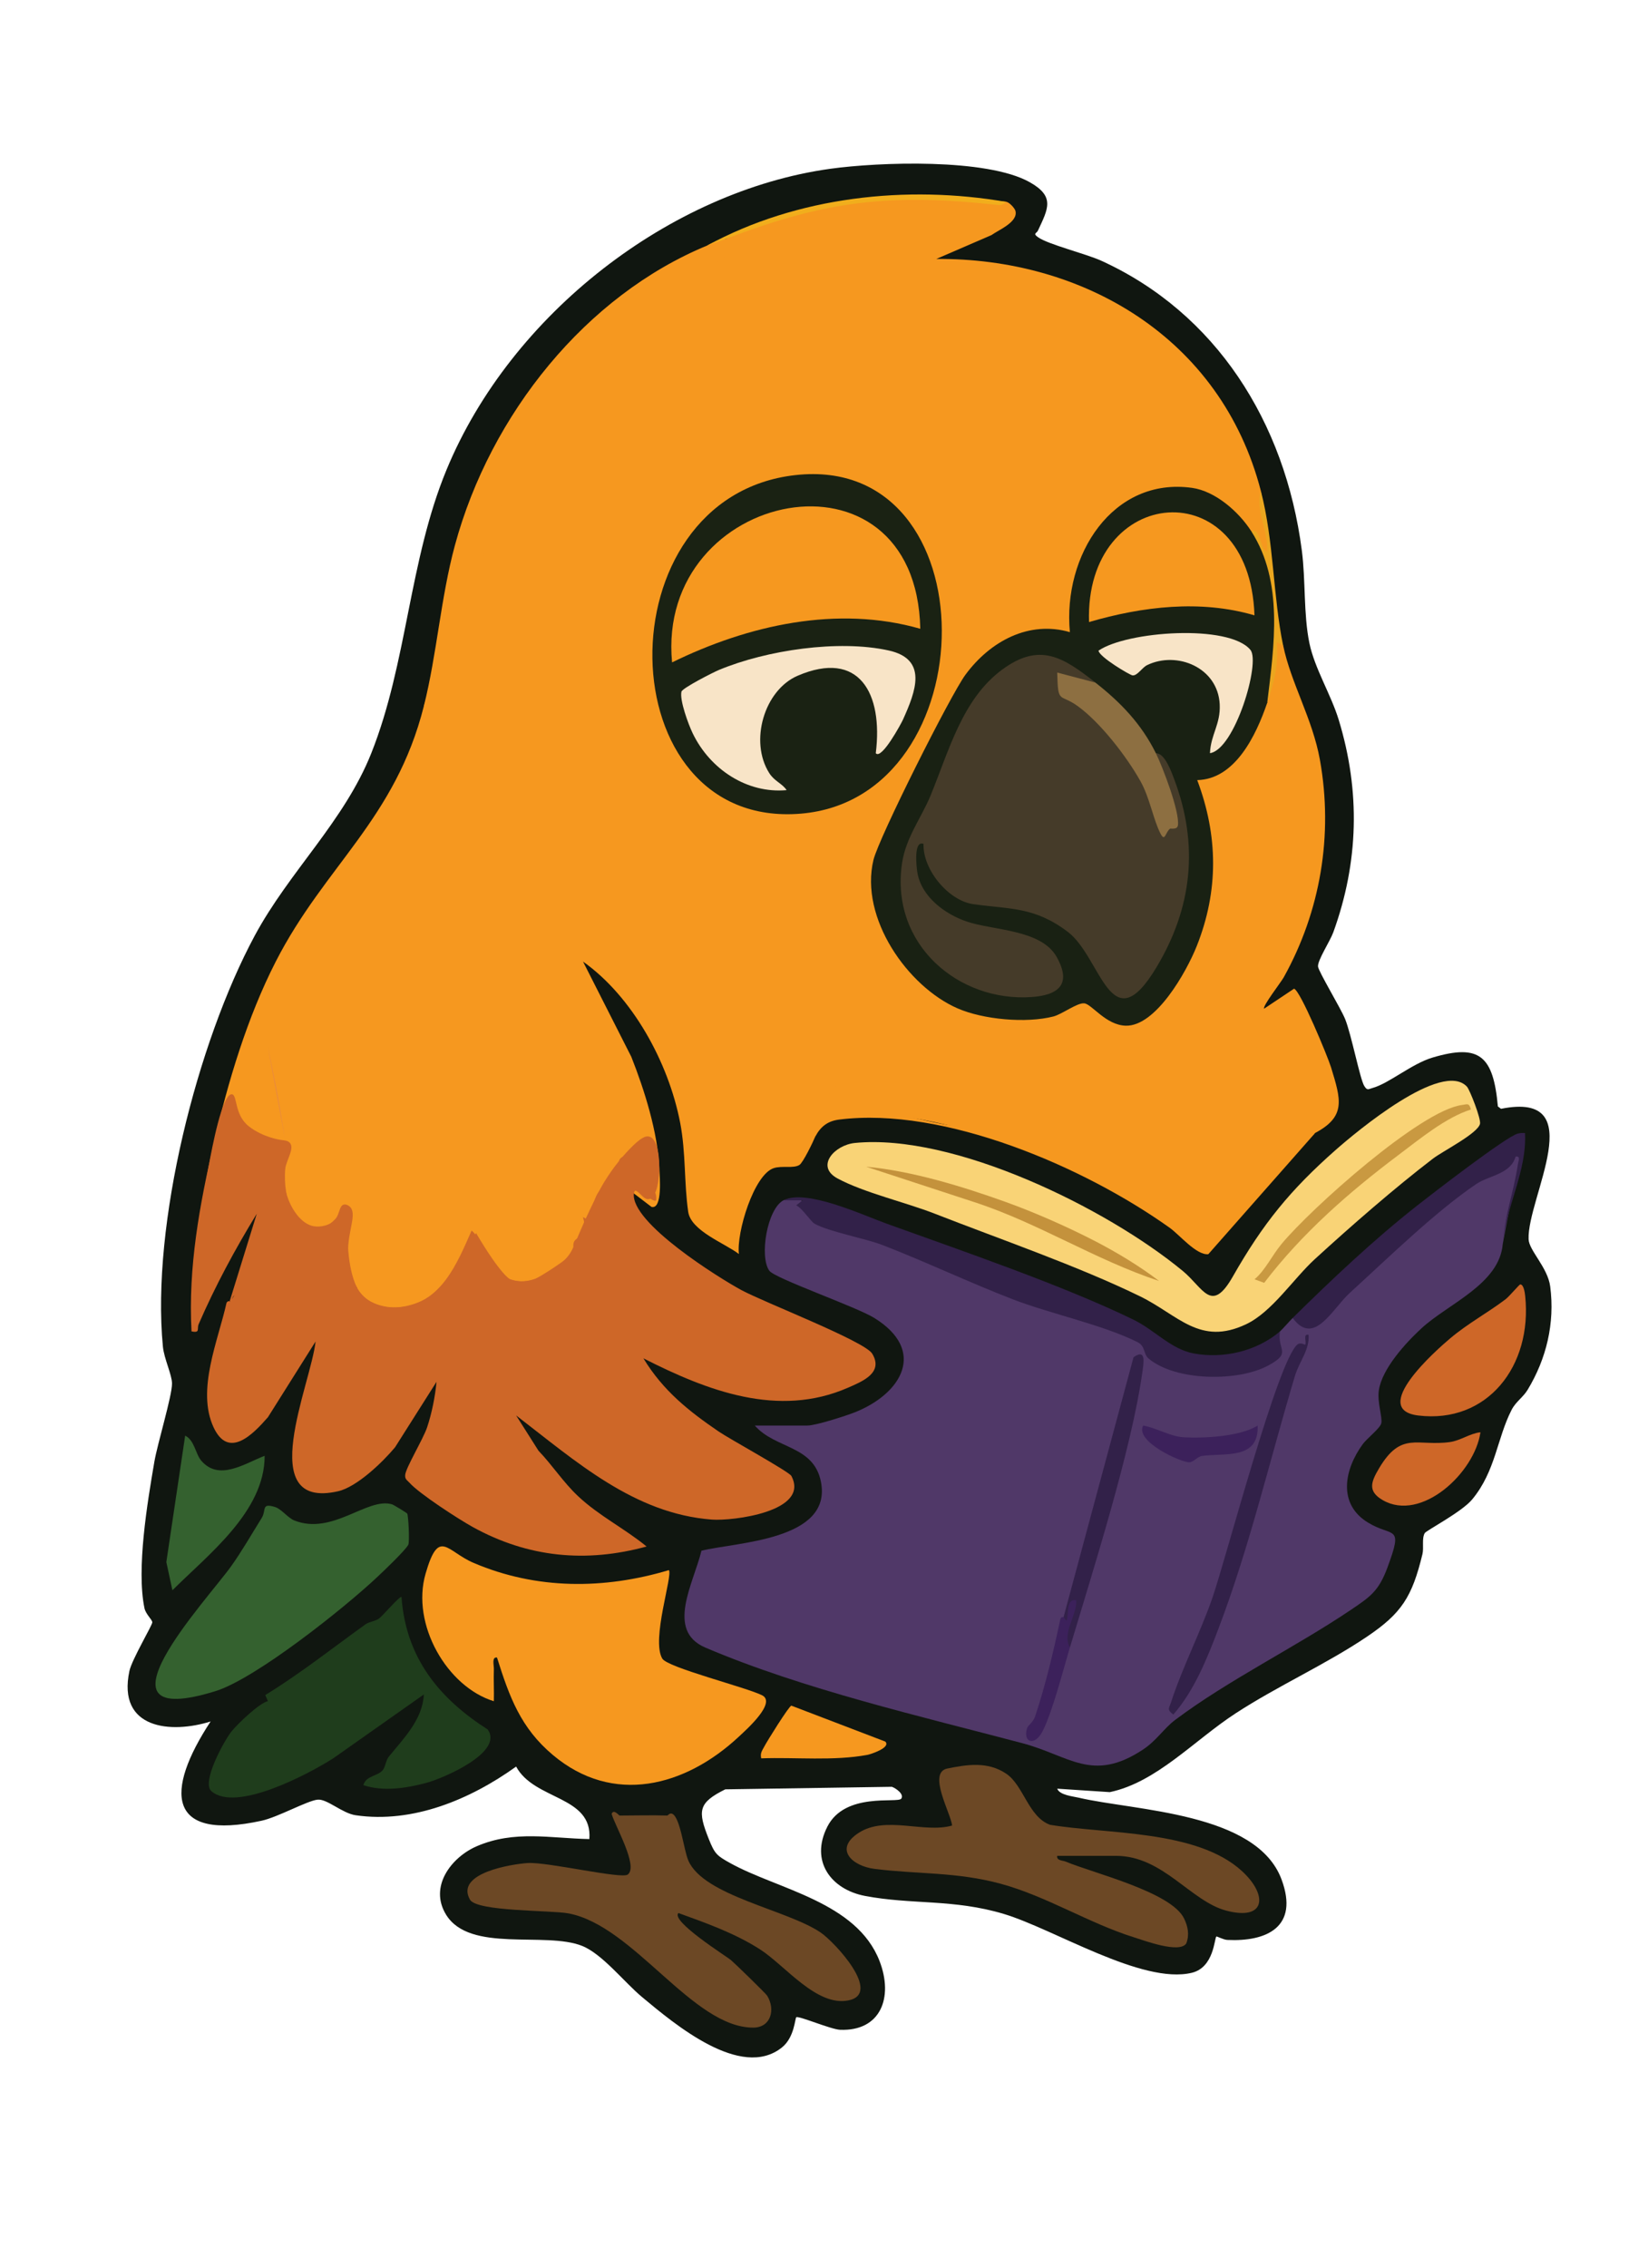 <?xml version="1.0" encoding="UTF-8"?><svg id="looser" xmlns="http://www.w3.org/2000/svg" viewBox="0 0 612 841.89"><path d="M237.11,442.04c1.59-.63,3.78,4.06,5.32,3.44,1.59-.64-.02-5.93.03-16.46.02-4.54.34-6.23-.68-6.88-2.57-1.66-9.63,6-11.21,7.71-5.93,6.42-7.73,10.92-15.28,23.52-7.73,12.92-9.68,14.6-12.12,15.76-5.54,2.65-13.46,2.55-18.88-1.49-5.64-4.2-6.77-11.32-9.17-10.85-1.49.29-1.86,3.18-2.7,6.08-2.99,10.27-10.77,16.89-14.7,19.45-1.18.77-13.19,8.38-20.17,3.5-9.83-6.88-3.31-34.11-8.53-35.26-.41-.09-.37.1-4.32,1.8-4.42,1.9-6.66,2.84-8.3,2.8-2.72-.07-5.53-1.79-7.13-4.03-3.18-4.44-2.38-12.01-1.32-22.14.21-2.04.57-4.92-.85-5.95-1.18-.85-2.75.19-5.07.89-4.3,1.31-10,1.12-13.29-1.3-4.28-3.14-3.58-9.39-5.3-9.41-2.07-.02-3.66,8.95-4.05,11.13-1.71,9.64-3.06,17.25.67,20.7,3.15,2.92,6.4-.41,13.51,1.76,5.63,1.72,9.1,5.49,13.55,10.43,6.53,7.26,9.16,12.92,12.7,18.74,4.41,7.25,11.34,18.63,20.27,24.09,13.63,8.33,30.19,1.78,58.05-9.22,12.17-4.81,21.16-9.9,28.46-18.44,4.3-5.04,8.69-10.17,9.58-17.84.67-5.79-.79-11.83.96-12.51Z" fill="#c45728"/><path d="M104.94,447.11c1.06-3.46,2.38-8.8,2.73-15.45.34-6.44.85-16.06-4.51-24.9-1.19-1.96-6.57-10.84-12.02-9.91-6.3,1.07-8.88,14.61-9.37,21.25-.87,11.78,3.38,21.11,5.95,25.76" fill="#c45728"/><path d="M392.6,663.94c.89,2.4,5.86,2.85,8.03,3.36,20.79,4.88,66,5.38,75.28,30.33,6.59,17.72-5.6,23.16-20.12,22.46-1.49-.07-3.91-1.41-4.08-1.27-.75.6-.85,11.49-9.13,13.47-18.46,4.42-51.12-16.24-69.81-21.85s-34.21-3.37-51.58-6.69c-12.46-2.38-20.52-12.81-13.93-25.73s26.07-8.55,27.42-10.36c1.22-1.64-2.02-3.92-3.48-4.41l-61.86.94c-10.12,5.03-10.29,7.95-6.13,18.43,2.23,5.62,3.07,6.24,8.03,8.99,17.55,9.73,46.9,14.31,55.4,36.35,5.23,13.57.34,26.1-14.69,25.48-3.37-.14-15.4-5.28-16.24-4.65-.5.38-.66,7.48-5.34,11.22-15.25,12.18-39.97-8.77-51.98-18.75-6.54-5.44-14.72-15.97-22.23-18.96-13.75-5.47-41.69,2.72-50.5-11.57-6.48-10.52,2.06-21.39,11.39-25.42,13.99-6.04,27.35-2.93,41.81-2.66,1.26-16.15-20.46-14.35-27.19-26.91-17.11,12.26-38.38,21.15-59.58,18.07-5.02-.73-10.59-6.11-14.11-5.79-3.82.35-14.71,6.48-20.82,7.82-35.09,7.67-36.08-10.79-18.95-36.84-14.7,4.61-34.75,2.91-30.15-18.75.9-4.23,8.56-17.06,8.5-18.07s-2.46-3.02-2.92-5.27c-3.02-14.6,1.08-39.11,3.67-54.24,1.18-6.89,6.57-24.41,6.57-29.09,0-3.23-2.96-9.26-3.39-13.74-4.38-45.41,12.76-112.81,34.06-152.44,12.88-23.97,33.26-42.5,43.33-67.81,13.39-33.65,13.98-71.46,27.96-105.25,23.99-57.96,83.21-103.44,142.42-111.68,18.1-2.52,58.24-3.98,74.14,4.97,9.49,5.34,6.82,9.86,3.07,17.93-.53,1.13-2.03,1.06.03,2.51,3.88,2.73,17.71,6.08,23.6,8.77,42.32,19.36,68.12,59.64,74.34,107.44,1.47,11.27.59,23.67,2.82,34.46,1.94,9.37,8.01,19.05,10.88,28.44,8.12,26.57,7.42,52.91-2.01,78.89-1.19,3.28-5.86,10.36-5.67,12.69.15,1.84,8.4,15.42,10.05,19.47,2.36,5.82,5.54,22.39,7.14,24.91,1.12,1.78,1.5,1.13,2.99.73,6.16-1.66,14.59-9.02,22.41-11.33,17.4-5.15,22.49-.63,24.2,18.16l1.16.88c33.77-6.76,9.66,33.06,10.25,48.42.16,4.19,7.09,10.45,8.02,17.51,1.79,13.73-1.43,26.87-8.37,38.36-1.68,2.79-4.39,4.41-5.95,7.44-5.45,10.59-5.91,22.68-14.62,33.23-3.89,4.72-17.12,11.58-17.66,12.55-1.15,2.06-.26,5.39-.85,7.83-3.84,15.86-7.73,21.94-20.63,30.63-15.32,10.33-32.95,18.15-48.72,28.42-15.47,10.07-29.37,25.61-46.74,29.26l-19.54-1.28Z" fill="#101610"/><path d="M373.68,74.93c1,.05,3.14,2.27,3.42,3.36,1.04,4.16-6.29,7.07-8.88,8.96l-20.53,8.88c53.88-.49,105.7,28.77,120.55,86.12.95,7.72,2.01,15.47,3.19,23.23l-1.15.9c-1.45-3.74-3.31-6.79-5.58-9.15l-2.85.07c-11.55-17.26-33.04-18.65-47.86-4.75-12.48,11.71-14.13,27.06-15.56,43.49-12.5-.69-21.3.06-31.43,8.71-11.34,9.69-31.57,52.43-37.42,67.54-16.27,42.05,35.22,78.69,70.06,58.23,4.04-.89,7.98.82,11.81,5.11,10.31,8.02,20.01-5.39,25.07-14.03,13.67-23.34,14.11-46.68,6.52-72.68,13.34-3.86,20.34-13.9,24.8-27.33l2.78-.73,2.4-12.79c.11-10.33,1.28-13.14,3.51-8.42,2.88,13.93,10.91,27.19,13.63,42.38,5.02,27.97.19,56.28-13.43,80.74-1.05,1.88-8.02,10.83-7.28,11.64l11.1-7.41c2.32.57,12.55,25.27,13.75,29.2,3.64,11.93,5.71,18.21-5.96,24.38-4.04,4.07-6.35,4.41-6.93,1,1.44-5.49-14.23-30.09-18.35-23.97.84,6.22-2.29,8.1-7.04,4.37-15.26,6.84-30.31,13.94-45.14,21.32-8.14.96-16.35.97-24.62.01,4.51.31,10.78,3.04,6,7.51-23.95-9.14-60.78-22.56-85.79-14.52-1.42.46-4.2,3.6-3.69,5.52-.86,2.1-4.55,9.75-5.91,10.6-2.24,1.4-6.4.17-9.52,1.18-7.39,2.38-13.92,24-12.95,31.89-5.11-3.95-17.79-8.55-18.83-15.67-1.55-10.67-.84-21.92-2.98-33.04-4.36-22.6-17.86-46.96-36.08-59.85l17.93,35.34c4.94,12.48,9.78,27.88,10.42,41.41.14,2.97,1.24,15.31-2.91,14.32l-6.53-4.98c-3.09-2.38.12-4.31,3.08-3.1-1.54-1.85-1.88-3.8-.05-5.51,4.37-1.75,2.3-2.66-6.22-2.72-1.11,4.87-4.02,9.35-8.72,13.43-1.51,6.54-4.25,12.23-8.23,17.08.41,7.24-14.22,15.31-20.2,15.86-9.63.9-17.04-7.12-19.36-16.54-5.95,14.58-16.42,29.13-33.25,25.84-4.1-.8-13.35-4.55-9.87-9.41l-2.98-.86c-2.66-7.16-2.98-14.94-2.98-22.54-14.79,13.32-24.8-6.04-23.08-21.21-2.07,3.11-4.55,5.64-7.44,7.59.15,13.16-12.05,6.47-7.65-3.14-2.05-3.19-2.2-7.46-.44-12.81l-3.99-.56c-2.43,2.28-4.6,3.74-4.63-.13,5.27-22.81,12.4-46.66,23.02-67.41,18.22-35.58,44.39-52.79,54.98-94.81,2.4-6.38,4.18-14.39,5.33-24.05l3.33-.16c5.79-15.7,11.18-31.57,16.16-47.63,19.57-42.23,48.91-76.33,87.51-98.18l-.04-3.44c32.45-16.23,69.05-17.25,104.01-13.73Z" fill="#f6981f"/><path d="M558.06,461.77c-1.22,14.87-20.22,22.14-30.11,31.23-5.73,5.27-14.74,14.99-15.91,23.13-.63,4.37,1.4,9.99.92,12.16-.42,1.88-5.32,5.63-6.88,7.76-6.87,9.42-9.4,22.2,1.92,29.11,9.31,5.69,13.28.43,7.23,16.73-3.25,8.76-6.4,10.84-13.54,15.66-20.61,13.9-45.52,26.03-65.29,40.88-4.25,3.2-6.87,7.67-12,11.04-18.78,12.38-27.26,2.21-44.79-2.42-37.81-9.99-81.53-20.06-117.68-35.48-14.81-6.32-4.35-23.87-1.44-35.95,12.73-3.19,48.69-3.75,44.37-25.59-2.69-13.62-16.92-12.12-24.56-20.87h19.5c3.14,0,14.22-3.56,17.75-4.96,17.39-6.95,26.67-22.9,7.1-35-6.72-4.15-36.92-14.66-38.96-17.51-3.75-5.22-.83-22.91,5.25-26.14,5.06-1.81,9.1.18,12.12,5.96,24.87,8.18,50.41,17.91,75.19,28.96,15.77,4.42,31.18,9.81,46.25,16.15,3.52,15.34,44.08,14.43,49.27,5.3-1.09-3.37-1-4.94,1.55-7.7,1.02-.87,3.25-3.53,4.73-4.99l2.58-.63c1.92,2.36,3.89,2.71,6.27.9,12.79-13.58,26.54-26.76,40.93-38.82,9.14-7.66,17.58-14.54,28.46-18.84,2.03-3.09,6.9-7.52,6.64-2.21-2.66,10.63-4.95,21.35-6.87,32.14Z" fill="#503868"/><path d="M132.57,477.99c2.98,6.04,10.97,7.95,16.82,7.17,14.46-1.93,20.27-15.9,25.74-28.38,3.57,2.81,3.79,8.82,6.53,12.43,3.85,5.08,10.16,7.56,16.15,5.92,2.13-.58,14.09-8.52,14.86-9.94.65-1.21-.14-3.15.55-4.36,1.13-1.95,5.23-2.3,3.27-9.06l2.32,1.26c.68-2.63,1.54-6.63,2.56-8.97,1.49-3.44,6.74-6.99,7.8-8.83.79-1.37,0-4.24,1.4-5.4,1.93-1.59,4.74.77,6.46.46,1.91-.34,2.74-4.19,5.44-3.46-.42,4.52,2.12,9.32-3.53,9.34,1.5,3.2,5.26,5.33,4.72,9.36-1.25,1.45-7.81-6.6-8.27-2.49-1.21,10.89,31.59,31.31,39.93,35.83,8.33,4.51,45.76,18.96,48.57,23.58,4.34,7.12-3.61,10.31-9.01,12.67-25.87,11.29-52.25,1.13-75.95-10.92,7.29,12,16.81,19.57,28,27.2,3.98,2.72,26.09,14.85,26.95,16.46,7.02,13.28-21.89,16.78-29.52,16.2-28.91-2.19-50.46-21.61-72.69-38.66l8.29,13.08c5.17,5.39,9.26,11.78,14.72,16.9,7.77,7.3,17.29,12,25.44,18.67-22.45,6.15-44.04,4.13-64.62-7.26-5.21-2.89-19.83-12.33-23.46-16.43-.83-.94-1.72-1.23-1.57-2.89.25-2.68,6.69-13.33,8.14-17.65,1.72-5.15,3-11.43,3.49-16.89l-15.39,24.29c-4.67,5.6-14.18,14.74-21.17,16.33-31.43,7.14-10.05-39.72-8.35-55.59l-17.69,28.1c-5.64,6.46-14.63,15.67-20.18,3.77-6.46-13.87,1.72-32.26,4.8-46.22.22-.47.67-.69,1.16-.63-.25,1.36,3.32-4.75,3.63-5.47-.39-5.65,1.93-10.66,6.45-5.07.78-8.99,9.85-12.61,7.88-2.09,6.75,1.14,8.2,6.21,4.36,15.22h1.41c.5-11.3,4.96-12.6,14.45-8.09,4.4-2.69,7.43-2.52,9.11.51Z" fill="#ce6728"/><path d="M248.39,582.82c1.55,1.88-6.63,25.81-2.44,32.85,1.99,3.34,31.15,10.64,37.05,13.6,5.46,2.74-5.79,12.73-8.58,15.33-19.97,18.65-46.78,25.63-69.13,6.82-11.87-9.99-16.08-21.36-20.72-36.15-2.05-.3-1.11,2.84-1.17,4.35-.14,3.94.11,7.93,0,11.86-17.34-5.3-30.81-28.51-25.35-47.36,4.96-17.11,7.76-8.28,17.84-3.98,23.38,9.97,48.45,9.88,72.51,2.68Z" fill="#f6981f"/><path d="M544.79,403.4c1.01,1.1,5.29,11.97,4.82,13.79-.92,3.6-13.85,10.12-17.45,12.87-14.3,10.94-30.46,25.04-43.86,37.3-8.01,7.33-15.92,19.64-25.55,24.19-17.23,8.16-25.13-3.41-39.48-10.41-22.94-11.18-52.04-21.21-76.17-30.64-10.82-4.22-26.28-7.79-36.08-13.07-8.34-4.5-1.09-12.42,6.45-13.17,36.61-3.62,93.27,23.99,121.76,47.51,7.69,6.35,10.6,16.1,18.59,2.07,11.21-19.69,21.34-32.12,38.21-47,7.52-6.63,39.52-33.46,48.75-23.46Z" fill="#f9d376"/><path d="M247.81,673.91c.23,0,.86-1.05,1.79-.66,3.01,1.25,4.33,13.5,6.02,17.38,5.72,13.16,36.73,18.25,49.15,26.72,5.21,3.56,22.92,22.58,10.37,25.17-11.84,2.45-23.48-12.86-32.86-18.9s-20.36-9.9-30.33-13.51c-3.03,2.98,18.01,16.18,19.5,17.46,1.63,1.4,12.96,12.42,13.46,13.23,3.17,5.24,1.3,11.83-5.17,11.84-22.54.05-44.37-37.89-68.69-42.41-6.52-1.21-34-.62-36.53-5.1-5.64-9.98,15.92-13.23,21.44-13.58,7.38-.47,34.77,6.03,37.15,4.28,4.12-3.04-4.87-18.32-5.97-22.54.75-1.96,2.72.63,2.95.63,5.9,0,11.84-.19,17.73,0Z" fill="#6c4825"/><path d="M392.59,688.88c-.27,1.81,1.99,1.64,3.25,2.17,10.16,4.25,39.09,11.23,43.87,21.07,1.44,2.97,2.06,6.04.82,9.28-2.54,3.82-15.54-1.06-19.31-2.24-16.96-5.3-32.51-15.29-49.67-19.94-16.34-4.43-30.76-3.48-46.79-5.5-8.36-1.06-15.17-7.38-5.86-13.39,10.03-6.48,24.24.27,34.68-2.7-.55-4.72-9.24-19.68-1.75-21.17,7.25-1.45,14.87-2.73,21.8,1.9,6.47,4.32,8.28,16.05,16.29,18.99,21.11,3.54,54.4,1.79,71.23,17.13,9.69,8.83,9.07,18.62-5.71,14.75-13.3-3.48-23.55-20.35-40.99-20.35h-21.87Z" fill="#6c4825"/><path d="M302.77,421.84c.05-.11-1.38-.83-.66-2.38.87-1.87,3.67-2.87,4.21-5.09l-4.74-.02c-1.89-1.99,4.94-12.34,8.28-12.47,1.46,3.47-2.26,3.72-2.38,4.57-.38,2.62,1.22,5.29.03,7.89,6.5-1.14,12.87-1.52,19.49-1.22,9.87.44,22.16,4.84,30.83,5.08,2.13.06,1.98-4.99,4.05-2.59.46.54-1.49,3.41-1.19,3.73,3.39-.36,12.95,4.92,15.12,3.44.45-.31-.31-2.97,2.01-2.17,1.74.6.65,3.47,1.75,4.31,1.02.78,11.37,4.83,11.85,4.41,3.04-2.64-5.56-3.31-6.29-3.85-4.44-3.27-.51-4.93,3.32-4.91,9.06.05,15.07,3.45,24.26-.59,2.19-.96,3.37-2.98,4.84-3.61,10.34-4.46,19.58-7.77,28.61-12.24,4.68-2.32,10.83-2.75,9.11-8.48,2.98,1.71,1.6,5.7,5.89,6.24l-1.17-6.23,7.09-1.27c-.29-3.18-5.36-2.01-5.85-2.54-.22-.24-1.3-6.77,1.73-6.2,4.37.83,4.73,7.69,6.45,10.35.74,1.15,2.45,1.47,3.39,2.92,4.49,6.86,12.21,16.24,10.84,24.18,1.41-1.34,3.18-1.68,4.72-2.5l-39.64,44.95c-4.4.47-10.67-7.19-14.34-9.8-31.77-22.68-83.86-45.05-122.75-40.17-4.12.52-6.81,2.46-8.84,6.27Z" fill="#f6981f"/><path d="M134.94,662.66c.91-3.55,5.23-3.28,7.15-5.54,1.05-1.24,1.17-3.67,2.3-5.06,5.37-6.62,12.59-13.79,13-23.08l-33.67,23.72c-9.06,5.77-36.09,20.17-45.22,12.17-3.8-3.33,4.8-18.83,7.43-22.12,2.38-2.98,10.53-10.7,13.56-11.29l-.98-2.27c12.91-7.9,24.88-17.38,37.19-26.23,1.46-1.05,3.67-1.14,5.04-2.16s7.75-8.49,8.36-8.01c1.63,22.8,14.17,37.76,32.02,49.19,6.11,8.57-16.86,18.24-22.79,19.81-7.46,1.98-15.91,3.32-23.39.86Z" fill="#1f3d1c"/><path d="M151.24,561.84c.39.74.97,10.59.35,11.64-1.36,2.29-8.92,9.49-11.37,11.79-12.3,11.6-45.32,37.88-60.23,42.48-48.95,15.12-3.15-33.81,5.79-46.29,3.92-5.46,7.77-12.16,11.39-17.97,1.84-2.96-.29-5.71,4.96-4.1,2.38.73,4.78,4.04,7.12,4.98,14.21,5.69,27.13-8.71,36.35-5.97.53.16,5.47,3.15,5.63,3.45Z" fill="#34612f"/><path d="M79.38,424.33l1.35.82,1.03-7.05c2.27-.42.51,2.65,1.31,3.56.53.61,6.02.34,6.79,1.59,1.7,2.79-1.43,9.32-1.11,11.49.19,1.31,3.59,1.65,3.62,2.69.02.86-7.27,4.53,1.19,9.36-.14-4.94-1.14-7.24,3.55-9.32l10.64-13.14c-3.02,8.93-3.14,23.19,4.11,29.98,8.89,8.32,14.08-7.13,17.17-3.77-.15,8.35-.18,19.88,3.55,27.45-3.12-1.4-7.08,2.04-8.87,2.04-2.06,0-7.38-3.98-11.08-1.89-1.43.94,1.01,11.81-5.43,9.82-4.12-1.27-.2-7.32,0-9.3.95-9.05-5.24-3.67-6.53-5.67-1.13-1.75,2.14-5.8.59-7.47-3.73,2.97-2.93,8.39-5.34,12.46-1.62-.74-2.67-7.95-5.89-4.97-.51.48,1.56,3.91,1.13,5.47-.67,2.47-6.28.67-4.7,5.78-.55-.16-.98-1.25-1.16-1.28l10.05-32.44c-8.07,13.18-15.38,26.73-21.56,40.94-.77,1.77.7,3.4-2.67,2.72-1.29-23.79,2.98-47,8.27-69.87Z" fill="#ce6728"/><path d="M269.67,88.65c2.14,1.1,3.49,2.5,1.82,5.04-1.07,1.64-20.24,12.98-23.96,15.88-30.48,23.73-45.5,47.48-63.19,81.78-2.44,6.25-15.11,49.57-18.1,50.78-.51.21-1.19-.04-1.75.02l-1.17-3.75c-.49,7.26-2.73,14.13-4.18,21.19-.26,1.27-.13,5.2-1.74,2.51,4.84-19.19,6.26-40.19,11.51-59.6,13.22-48.89,48.87-92.87,93.68-111.35,2.34-1.31,4.7-2.14,7.09-2.5Z" fill="#f6981f"/><path d="M475.33,494.21c-1.02,7.26,4.43,7.77-4.09,12.52-11.26,6.27-34.64,6.01-44.72-2.46-1.93-1.62-1.13-4.58-4.04-6.05-12.71-6.41-32.39-10.53-46.37-15.92-16.23-6.27-32.09-13.83-48.31-20.12-6.45-2.5-19.87-4.93-25.28-7.93-1.41-.78-4.56-5.75-6.83-6.84l2.35-1.85h-7.09c8.27-4.4,29.15,5.35,38.43,8.7,27.53,9.93,65.85,23.05,91.56,35.61,7.94,3.88,13.89,10.96,22.41,12.53,10.96,2.01,23.26-.79,31.98-8.18Z" fill="#322149"/><path d="M98.28,540.39c.06,20.7-21.11,36.77-34.25,49.91l-2.26-10.47,6.99-46.92c3.46,1.67,3.82,6.75,5.97,9.27,6.6,7.74,16.11,1.06,23.55-1.79Z" fill="#34612f"/><path d="M480.05,489.22c14.6-14.38,29.83-28.81,46.2-41.7,5.55-4.37,33.09-25.62,37.34-26.72.93-.24,1.81-.3,2.74-.21.72,14.24-7.03,27.11-8.27,41.18,1-12.2,3.92-18.34,5.63-29.64.19-1.28,1.09-3.13-.88-2.79-1.8,6.52-9.89,6.98-14.6,10.17-15.35,10.41-32.78,27.49-46.89,40.34-6.61,6.02-13.35,20.13-21.26,9.38Z" fill="#322149"/><path d="M373.68,74.93c-.15,0-1.11,1.36-2.75,1.19-39.75-4.35-63.82-1.86-101.26,12.54-2.32.89-5.18,1.71-7.09,2.5,33.46-18.23,74.16-22.58,111.1-16.22Z" fill="#f1ae1c"/><path d="M476.51,239.65l-2.35-1.24c.71,8.28-1.01,15.01-3.56,22.46l-2.01-3.1c4.42-20.25,2.93-39.18-4.45-56.79l.55-3.75c3.63-1.65,3.19,7.19,5.9,7.48.54-7.18-4.6-15.73-2.35-22.46,4.87,18.79,4.49,39.14,8.27,57.4Z" fill="#eba61f"/><path d="M464.69,197.22c12.06,18.87,8.47,42.39,5.91,63.64-4.2,12.27-11.96,28.4-26,28.71,7.76,20.61,8.01,41.03-.17,61.59-3.86,9.69-15.24,29.87-26.38,29.57-7.4-.2-12.59-8.02-15.41-8.3-2.63-.26-8.24,4.06-11.45,4.88-10.09,2.59-26.03,1.18-35.68-3.05-18.46-8.1-36.31-33.49-31.15-55.03,1.99-8.29,28.65-61.28,34.16-68.76,9.22-12.51,23.62-20.22,38.79-15.82-2.68-28.53,15.89-57.7,45.41-53.55,8.57,1.21,17.28,8.79,21.97,16.12Z" fill="#192113"/><path d="M295.41,176.35c72.63-8.06,71.6,119.83,2.02,125.67-72.18,6.06-74.21-117.66-2.02-125.67Z" fill="#1a2213"/><path d="M484.7,499.14c.62-1.14-1.01-4.04,1.25-3.68.41,5.67-3.44,9.89-5.05,15.24-9.34,31.11-16.77,63.23-28.33,93.63-4.31,11.33-8.97,23.04-16.84,32.11-2.51-1.92-1.61-2.24-.84-4.6,4.07-12.62,10.88-25.84,15.34-38.72,5.2-15,24.24-88.09,31.58-94.05,1.19-.96,2.82.2,2.9.07Z" fill="#322149"/><path d="M394.96,600.28l25.99-96.49c4.73-3.29,3.8,1.81,3.26,5.7-4.05,28.69-18.27,73.31-26.88,102.02-2.97-.94-3.75-4.68-2.36-11.23Z" fill="#322149"/><path d="M467.04,529.15c.54,12.84-12.22,10.1-20.62,11.28-1.75.24-3.05,2.24-4.74,2.36-2.8.18-20.33-7.63-17.16-13.63,4.81.82,10.06,4.01,14.74,4.32,7.54.51,21.38-.24,27.78-4.32Z" fill="#3c215b"/><path d="M394.96,600.28c.19.02.66,1.07,1.16,1.26.75-2.17-.21-8.42,3.56-7.5.31,5.5-5.41,12.23-2.36,17.46-2.5,8.35-6.48,23.97-10.14,31.1-3.05,5.95-7.45,4.02-5.74-1.19.3-.92,2.26-2.19,2.95-4.26,3.94-11.84,6.79-24.01,9.4-36.24.23-.61.6-.7,1.16-.64Z" fill="#3c215b"/><path d="M546.24,411.84c-9.4,2.99-18.88,10.86-27.05,17-18.16,13.65-35.69,28.95-49.72,47.34l-3.59-1.31c3.94-3.29,6.52-8.89,10.03-13.11,10.91-13.16,51.69-49.69,67.07-51.6,1.77-.22,2.59-.95,3.27,1.69Z" fill="#c99941"/><path d="M430.41,475.48c-23.47-7.71-44.92-21.57-68.6-29.26l-40.13-13.14c17.02,1.58,35.7,7.3,51.95,13.14,10.84,3.9,23.11,9.33,33.39,14.66,7.78,4.04,16.38,9.22,23.39,14.6Z" fill="#c4923c"/><path d="M406.78,253.37l-1.53,2.17c-2.96-1.01-13.58-4.41-9.76,1.08,17.89,9.74,31.11,29.39,36.66,49.65.14.04,2.49-1.01,2.59-1.12,1.62-1.83-5.32-19.48-6.79-22.7l1.29-2.88c3.38,0,5.78,6.94,6.81,9.66,9.21,24.45,6.7,47.68-6.58,69.82-17.08,28.47-20.4-3.66-32.92-13.14-12.43-9.41-21.44-8.35-35.16-10.3-9.13-1.3-18.72-12.69-18.43-22.36-3.75-1.46-2.63,8.53-2.3,10.55,1.5,9.15,10.34,15.51,18.2,18.22,9.87,3.41,27.78,2.87,33.57,13.23,5.65,10.1.64,14.12-9.23,14.84-27.13,1.97-52.69-19.44-48.22-49.67,1.41-9.53,7.24-16.99,10.56-25.04,6.8-16.47,11.75-35.84,26.59-46.8,14.05-10.37,22.76-4.54,34.66,4.77Z" fill="#453b29"/><path d="M464.37,241.26c3.81,4.65-5.82,36.98-15.04,38.31.29-6.93,3.99-10.75,3.62-18.12-.68-13.71-15.87-19.89-26.92-14.58-1.97.95-3.62,4.01-5.46,3.83-.98-.1-12.34-6.82-12.63-9.18,10.55-7.26,48.5-9.95,56.43-.27Z" fill="#f8e4c7"/><path d="M406.78,253.37c9.32,7.29,17.07,15.31,22.46,26.21,2.54,5.14,8.91,21.77,8.19,26.79-.25,1.74-2.72,1.06-2.93,1.23-1.75,1.36-1.85,5.02-3.48,1.94-2.72-5.16-4-13.32-7.49-19.55-5.21-9.29-14.86-21.74-23.26-27.85-6.81-4.95-7.38-.49-7.66-12.49l14.18,3.73Z" fill="#8d6f41"/><path d="M465.86,228.41c-20.07-5.89-41.58-3.3-61.44,2.49-1.64-51.05,59.63-56.56,61.44-2.49Z" fill="#f6981f"/><path d="M549.78,531.66c-2.18,15.12-22.01,33.43-36.27,25.19-5.7-3.29-4.4-6.76-1.34-11.89,8.24-13.85,14.16-7.98,26.29-9.68,3.93-.55,7.37-3.2,11.32-3.63Z" fill="#ce6728"/><path d="M328.77,646.47c2.2,2.26-5.57,4.72-6.57,4.91-12.62,2.37-26.71.84-39.52,1.31-.46-2.02.38-2.89,1.15-4.39.95-1.86,9.18-15.07,10.05-15.17l34.9,13.34Z" fill="#f6981f"/><path d="M341.76,233.4c-30.78-8.82-63.88-1.4-92.18,12.48-6.12-64.37,90.58-84.04,92.18-12.48Z" fill="#f6981f"/><path d="M564.56,476.77c1.27-.03,1.7,3.02,1.83,4.28,2.72,26.05-14.1,47.47-39.67,44.38-18.41-2.22,6.69-24.33,11.88-28.69,6.63-5.58,13.86-9.42,20.55-14.5,1.32-1,5.05-5.47,5.42-5.48Z" fill="#ce6728"/><path d="M325.23,279.57c2.77-22.21-6.17-38.56-29.01-28.74-12.45,5.35-18.01,24.43-10.53,36.17,1.92,3.02,4.74,3.76,6.43,6.29-14.61,1.35-28.43-7.66-34.91-21.15-1.56-3.24-4.86-12.16-4.15-15.39.3-1.33,11.76-7.17,13.93-8.07,17.66-7.36,44.42-11.34,63.02-7.23,14.65,3.24,10.09,15.11,5.3,25.71-.65,1.43-7.96,15.01-10.09,12.42Z" fill="#f8e4c7"/><path d="M105.79,422.62c-.76-5.14-1.63-10.43-2.63-15.86-1.17-6.33-2.43-12.41-3.76-18.24" fill="#e98a3d"/><path d="M100.15,407.95c-2.5-7.67-5.01-15.33-7.51-23" fill="#e98a3d"/><path d="M236.01,441.93c1.85.73,3.11,3.64,5.12,3.14,2.95-.74,3.68-7.9,3.71-11.36,0-1.21.09-10.59-3.62-11.78-1.34-.43-3.18.21-7.47,4.66-7.05,7.31-10.82,14.64-11.49,15.96-9.87,19.5-8.4,21.09-12.9,25.44-4.58,4.43-13.19,9.63-19.9,6.89,0,0-3.33-1.36-12.68-17.19h0s-4.09,8.69-9.53,15.51c-3.25,4.07-5.56,6.97-9.52,9.12-5.72,3.1-15.56,5.02-21.99-.46-6.48-5.53-6.51-16.08-6.47-18.12.15-7.29,3.34-13.44.63-15.84-.13-.11-1.21-1.05-2.27-.75-1.6.45-1.47,3.18-2.93,5.2-1.87,2.59-5.84,3.27-8.3,2.8-6.71-1.27-12.48-13.01-10.47-21.61.88-3.77,3.31-7.18,1.81-9.19-.75-1.01-2.01-1.03-3.47-1.22,0,0-6.59-.88-11.9-5.08-5.48-4.34-4.13-11.7-6.28-11.86-3.6-.28-7.44,20.42-8.45,25.88-2.03,10.93-3.32,18.27-.74,19.75,3.91,2.24,11.87-11.72,18.38-9.34,3.77,1.38,3.94,7.09,6.81,14.73,0,0,3.78,10.05,16.68,23.71,12.42,13.15,42.52,29.64,66.04,19.76,29.06-12.2,42.34-62.23,51.19-58.74Z" fill="#ce6728"/><rect x="87.46" y="438.84" width="10.72" height="10.28" fill="#ce6728"/></svg>